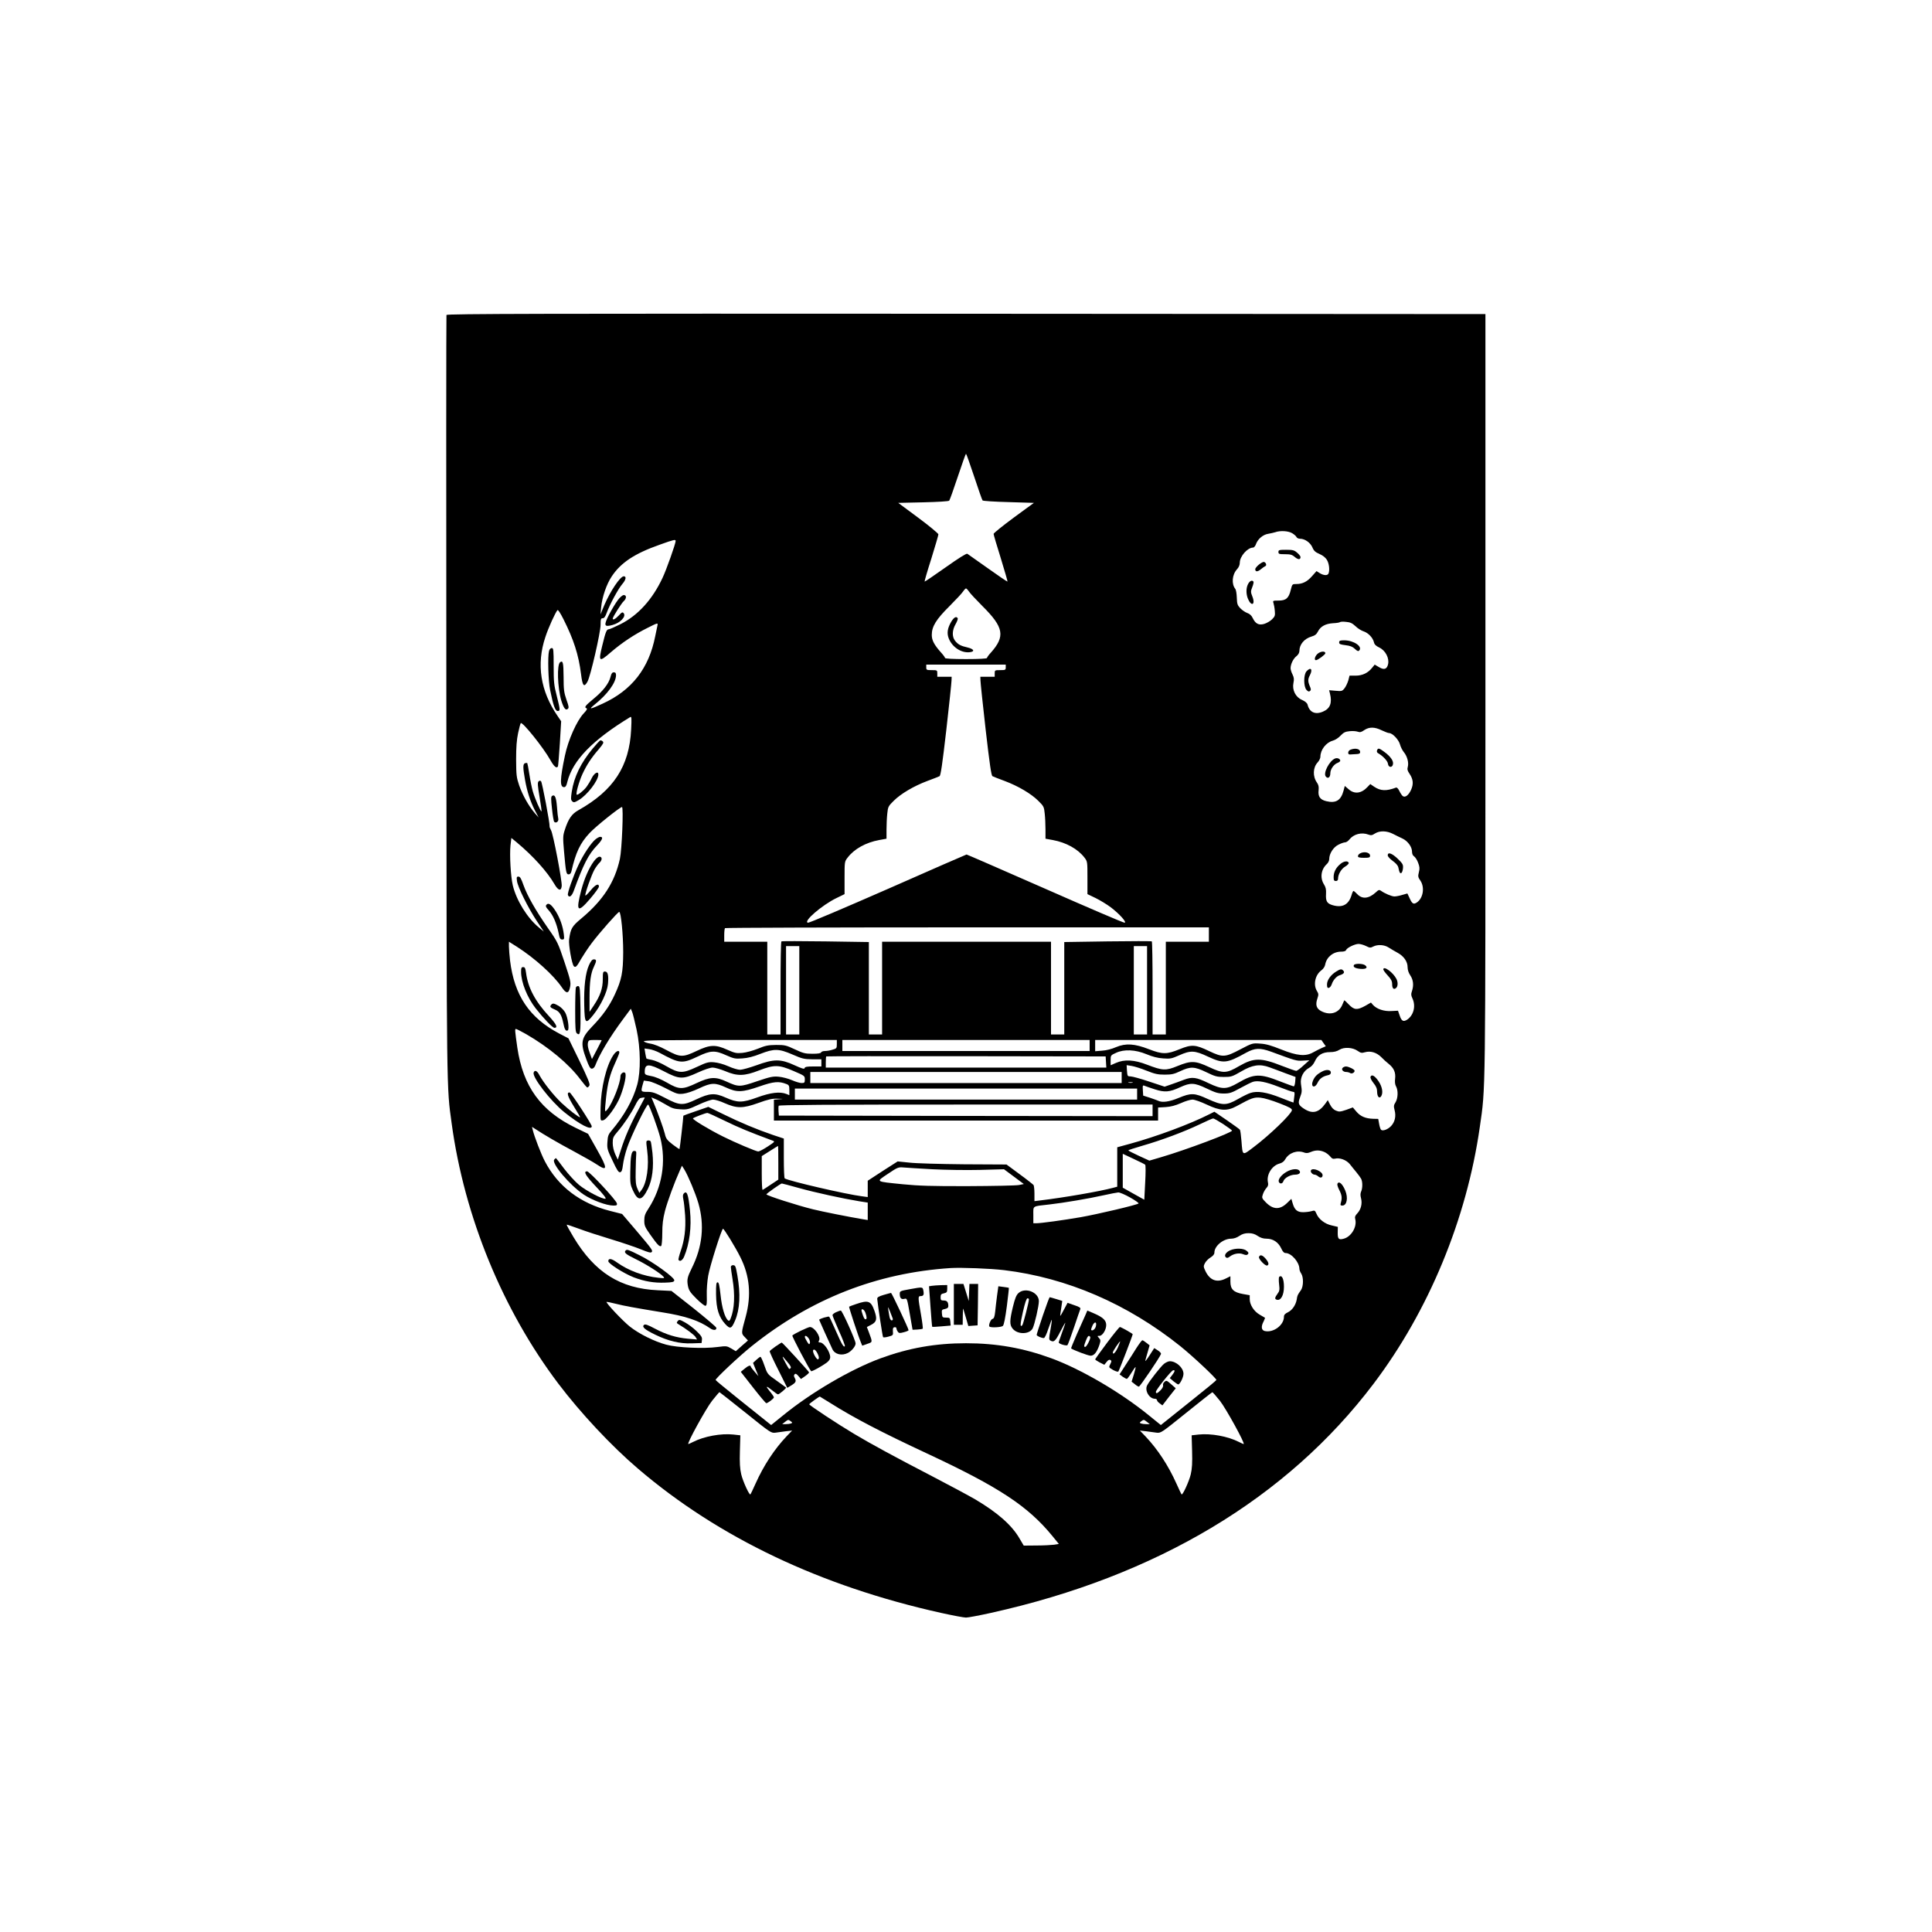 <?xml version="1.0" standalone="no"?>
<!DOCTYPE svg PUBLIC "-//W3C//DTD SVG 20010904//EN"
 "http://www.w3.org/TR/2001/REC-SVG-20010904/DTD/svg10.dtd">
<svg version="1.0" xmlns="http://www.w3.org/2000/svg"
 width="1750pt" height="1750pt" viewBox="0 0 1750 1750"
 preserveAspectRatio="xMidYMid meet">
<g transform="translate(0,1750) scale(0.1,-0.1)"
fill="#000000" stroke="none">
<path d="M4044 14647 c-2 -7 -3 -1572 -1 -3477 3 -3635 2 -3508 48 -3845 115
-846 462 -1691 968 -2360 200 -264 479 -563 721 -769 730 -624 1655 -1064
2746 -1306 104 -23 205 -42 224 -42 19 0 120 19 224 42 1504 333 2684 1040
3467 2075 500 660 844 1492 963 2326 53 369 51 217 51 3914 l0 3450 -4703 3
c-3826 2 -4704 0 -4708 -11z m4780 -1464 c38 -115 72 -212 76 -216 4 -5 111
-12 236 -15 l229 -7 -183 -134 c-100 -74 -182 -140 -182 -147 0 -7 29 -106 65
-220 35 -115 63 -210 61 -212 -2 -2 -82 52 -177 120 -96 68 -180 127 -187 132
-8 5 -78 -39 -198 -124 -102 -72 -187 -130 -189 -128 -2 2 25 96 61 208 35
113 64 212 64 220 -1 8 -82 76 -182 150 l-182 135 227 5 c131 3 230 9 235 15
5 6 40 103 78 218 38 114 71 207 74 207 3 0 36 -93 74 -207z m2881 -513 c18
-11 36 -27 39 -35 3 -8 18 -15 33 -15 43 0 93 -36 111 -79 13 -31 27 -43 64
-59 30 -13 54 -32 67 -53 20 -33 27 -91 15 -123 -8 -21 -42 -20 -79 2 l-30 19
-40 -45 c-44 -51 -87 -72 -142 -72 -38 0 -38 -1 -51 -52 -18 -76 -43 -98 -110
-98 -52 0 -54 -1 -47 -22 4 -13 10 -44 12 -70 4 -42 2 -51 -24 -77 -16 -16
-48 -35 -71 -42 -50 -15 -80 1 -105 53 -10 22 -27 38 -50 46 -18 6 -46 26 -63
43 -25 27 -29 38 -31 95 -1 36 -7 71 -13 79 -37 45 -30 130 15 179 16 17 25
39 25 59 0 58 70 137 120 137 9 0 22 15 28 35 17 44 63 83 110 90 20 3 48 10
62 14 47 17 121 12 155 -9z m-5585 -70 c0 -24 -83 -259 -119 -335 -92 -196
-222 -339 -381 -419 -50 -25 -98 -46 -106 -46 -19 0 -28 -21 -59 -149 -36
-147 -29 -152 78 -59 101 87 214 162 335 222 87 44 92 45 88 24 -3 -13 -12
-58 -21 -101 -57 -291 -212 -490 -477 -611 -115 -53 -130 -55 -73 -9 117 93
194 199 195 266 0 20 -5 27 -20 27 -15 0 -22 -10 -30 -42 -16 -61 -68 -128
-155 -199 -76 -63 -85 -76 -62 -85 9 -3 1 -18 -25 -45 -63 -66 -142 -243 -171
-384 -45 -213 -47 -285 -8 -285 14 0 22 12 30 48 49 195 227 378 570 587 12 7
13 -10 8 -111 -16 -335 -159 -554 -478 -733 -61 -34 -91 -78 -124 -181 -16
-49 -17 -67 -6 -192 17 -193 20 -208 42 -208 12 0 21 10 25 28 39 170 78 254
165 347 57 61 275 235 293 235 15 0 -1 -388 -19 -470 -47 -212 -152 -375 -350
-540 -85 -71 -96 -90 -110 -190 -6 -48 25 -224 43 -242 15 -15 27 -4 65 65 20
34 62 98 95 142 70 94 239 285 251 285 16 0 36 -204 36 -365 -1 -184 -14 -249
-76 -383 -48 -104 -109 -191 -205 -290 -101 -105 -109 -147 -54 -294 25 -69
36 -88 51 -88 12 0 23 11 30 27 40 105 130 256 257 427 l66 89 12 -29 c7 -16
24 -88 40 -159 37 -173 39 -377 6 -500 -38 -138 -118 -281 -234 -418 -27 -32
-33 -47 -36 -101 -4 -58 -1 -70 47 -170 39 -84 54 -107 68 -104 14 3 20 18 26
68 4 36 21 106 38 155 34 102 177 397 190 390 13 -9 85 -205 110 -300 55 -218
17 -450 -107 -642 -31 -47 -38 -67 -38 -108 0 -46 5 -59 56 -131 63 -89 82
-109 97 -100 5 4 10 55 10 114 0 81 6 130 24 202 23 88 87 262 135 368 l19 43
21 -33 c35 -57 102 -217 128 -307 57 -196 37 -394 -59 -586 -41 -83 -46 -105
-36 -161 8 -41 19 -59 77 -117 37 -37 74 -66 82 -65 12 3 14 20 12 93 -2 52 4
128 13 180 15 87 122 425 134 425 10 0 113 -168 157 -257 85 -169 101 -344 49
-538 -42 -153 -42 -152 -9 -186 l29 -31 -55 -48 -55 -49 -42 25 c-40 23 -44
23 -124 13 -124 -17 -365 -6 -464 21 -108 29 -245 97 -330 164 -64 51 -219
215 -211 224 2 1 39 -6 82 -17 84 -21 162 -35 417 -77 216 -34 340 -76 440
-146 29 -21 61 -18 55 6 -2 8 -94 86 -204 174 l-202 159 -123 6 c-340 15 -572
161 -764 481 -36 60 -64 111 -62 113 2 2 51 -15 109 -36 58 -22 190 -65 293
-96 103 -31 225 -73 272 -92 60 -25 87 -33 95 -25 14 14 7 24 -144 202 l-123
144 -110 28 c-271 69 -470 221 -589 448 -34 64 -97 228 -110 284 l-7 29 28
-18 c80 -53 214 -131 353 -205 85 -46 177 -98 205 -117 100 -67 101 -40 2 135
l-80 142 -112 54 c-316 153 -477 374 -529 727 -22 154 -23 169 -13 169 6 0 46
-21 91 -46 205 -118 389 -271 493 -411 30 -40 58 -73 63 -73 5 0 14 8 19 18 7
13 -14 64 -90 222 l-100 205 -83 43 c-270 142 -407 344 -446 662 -5 46 -10
104 -10 127 l0 43 73 -46 c162 -104 331 -256 406 -367 41 -61 63 -59 75 4 8
42 3 62 -51 225 -58 173 -63 184 -148 305 -113 162 -188 294 -223 391 -21 60
-31 78 -46 78 -16 0 -18 -6 -13 -41 7 -54 100 -241 179 -361 l64 -96 -44 36
c-105 86 -204 245 -237 382 -19 80 -30 272 -21 363 l8 67 51 -42 c147 -123
274 -264 339 -376 34 -59 61 -67 66 -18 5 42 -78 477 -97 506 -8 14 -14 30
-13 36 4 21 -67 397 -77 407 -8 8 -15 7 -23 -1 -10 -10 -8 -39 9 -139 12 -70
20 -129 18 -132 -7 -6 -60 116 -79 181 -9 32 -23 101 -31 154 -8 53 -17 99
-19 102 -3 2 -12 2 -21 -1 -19 -8 -19 -39 0 -147 19 -109 48 -198 90 -280 l34
-65 -35 40 c-53 61 -110 161 -141 250 -25 74 -27 92 -28 235 0 114 5 178 18
240 10 47 21 87 24 90 15 15 205 -221 269 -336 33 -58 55 -77 68 -56 2 4 10
98 17 208 l12 201 -32 47 c-156 226 -194 470 -111 716 27 84 92 226 110 244 5
5 27 -29 54 -83 93 -185 137 -322 159 -497 13 -108 27 -124 58 -69 27 46 119
446 119 516 0 51 3 59 19 59 13 0 24 14 36 48 30 81 104 217 141 261 34 39 40
71 14 71 -32 0 -122 -134 -177 -263 l-34 -82 6 64 c9 93 49 210 96 280 83 125
207 207 434 287 128 46 145 50 145 34z m2656 -457 c10 -16 66 -76 124 -134
193 -192 207 -273 74 -422 -19 -20 -34 -42 -34 -47 0 -6 -70 -10 -190 -10
-120 0 -190 4 -190 10 0 5 -15 27 -34 47 -65 73 -86 113 -86 162 0 76 39 140
160 260 58 58 114 118 124 134 10 15 22 27 26 27 4 0 16 -12 26 -27z m3502
-315 c20 -20 54 -41 74 -47 42 -14 83 -57 93 -98 4 -20 18 -34 48 -48 57 -27
93 -97 80 -152 -11 -47 -38 -54 -87 -23 l-34 20 -22 -27 c-37 -48 -89 -73
-150 -73 l-56 0 -11 -43 c-7 -23 -22 -56 -34 -71 -21 -27 -26 -28 -81 -23
l-59 5 8 -31 c21 -85 1 -136 -64 -163 -69 -30 -122 -6 -139 63 -4 15 -21 30
-50 43 -59 25 -91 90 -78 154 7 32 5 49 -8 76 -10 19 -18 45 -18 57 0 37 25
88 54 110 16 13 26 31 26 47 0 58 44 111 109 130 31 9 46 20 59 46 23 46 69
71 137 75 31 1 59 6 63 10 4 4 29 5 55 2 38 -3 56 -12 85 -39z m-3168 -373 c0
-23 -3 -25 -50 -25 -49 0 -50 -1 -50 -30 l0 -30 -65 0 -65 0 1 -32 c0 -18 21
-219 47 -447 37 -320 51 -416 62 -422 8 -4 58 -24 110 -43 123 -46 241 -116
305 -180 49 -48 52 -55 58 -115 4 -35 7 -101 7 -146 l0 -82 66 -12 c121 -22
227 -81 287 -159 27 -35 27 -38 27 -183 l0 -148 73 -35 c39 -19 102 -57 138
-84 80 -61 147 -136 126 -140 -8 -2 -332 137 -720 308 -387 170 -708 310 -712
310 -3 0 -324 -140 -711 -311 -388 -170 -714 -309 -725 -307 -50 8 128 161
259 224 l72 35 0 148 c0 145 0 148 28 183 59 78 165 137 286 159 l66 12 0 82
c0 45 3 111 7 146 6 60 9 67 58 115 64 64 182 134 305 180 52 19 102 39 110
43 11 6 25 102 62 422 26 228 47 429 47 447 l1 32 -65 0 -65 0 0 30 c0 29 -1
30 -50 30 -47 0 -50 2 -50 25 l0 25 360 0 360 0 0 -25z m3405 -570 c28 -13 58
-25 67 -25 31 0 87 -59 99 -103 6 -23 22 -54 35 -70 30 -36 46 -94 36 -132 -7
-23 -3 -37 15 -63 34 -51 38 -92 15 -145 -23 -51 -55 -75 -77 -57 -7 6 -21 27
-30 46 -10 21 -22 33 -30 30 -88 -33 -140 -31 -198 8 l-35 24 -24 -25 c-56
-61 -119 -69 -172 -22 l-35 30 -11 -42 c-24 -90 -70 -117 -157 -96 -57 14 -76
43 -69 101 3 29 -1 47 -15 67 -40 56 -37 137 6 183 14 15 25 38 25 51 0 63 51
129 112 146 22 6 52 25 71 46 28 29 42 36 83 40 27 3 60 0 73 -5 20 -7 32 -4
59 15 45 30 94 29 157 -2z m104 -939 c25 -13 64 -32 86 -42 47 -23 85 -75 85
-118 0 -20 7 -36 19 -43 10 -7 27 -32 36 -57 14 -37 16 -53 7 -87 -9 -36 -8
-45 14 -76 41 -61 25 -160 -33 -198 -30 -20 -43 -11 -67 44 l-18 38 -46 -13
c-25 -8 -57 -14 -71 -14 -25 0 -89 27 -123 52 -15 10 -22 8 -45 -14 -63 -58
-123 -65 -168 -18 -16 17 -32 30 -35 30 -4 0 -12 -17 -18 -39 -26 -85 -81
-115 -168 -91 -54 15 -67 36 -63 103 2 40 -2 60 -19 87 -37 59 -26 136 27 184
12 11 21 30 21 44 0 50 38 109 84 131 23 12 50 21 60 21 10 0 27 11 38 25 39
50 111 69 174 45 21 -8 33 -7 58 10 43 27 107 26 165 -4z m-1669 -911 l0 -65
-195 0 -195 0 0 -420 0 -420 -60 0 -60 0 0 419 c0 231 -3 422 -7 424 -5 3
-185 3 -400 0 l-393 -6 0 -419 0 -418 -60 0 -60 0 0 420 0 420 -765 0 -765 0
0 -420 0 -420 -60 0 -60 0 0 418 0 419 -392 6 c-216 3 -396 3 -400 0 -5 -2 -8
-193 -8 -424 l0 -419 -60 0 -60 0 0 420 0 420 -195 0 -195 0 0 58 c0 32 3 62
7 65 3 4 991 7 2195 7 l2188 0 0 -65z m1423 -104 c34 -17 41 -18 65 -5 41 21
102 17 141 -9 19 -12 54 -33 80 -47 57 -31 91 -80 91 -131 0 -24 9 -52 25 -75
27 -40 32 -90 14 -143 -9 -25 -8 -38 5 -65 32 -69 11 -152 -48 -192 -35 -22
-51 -13 -68 38 l-15 43 -61 -3 c-66 -4 -132 18 -166 56 l-18 21 -52 -30 c-73
-40 -100 -38 -148 12 -22 23 -40 40 -42 38 -1 -2 -8 -19 -16 -37 -30 -77 -110
-103 -190 -62 -46 23 -57 58 -37 116 12 35 11 43 -5 69 -34 57 -15 144 40 185
19 14 33 35 36 55 13 67 73 115 144 115 26 0 42 5 45 15 8 20 77 54 112 55 17
0 48 -9 68 -19z m-5133 -401 l0 -400 -60 0 -60 0 0 400 0 400 60 0 60 0 0
-400z m3150 0 l0 -400 -60 0 -60 0 0 400 0 400 60 0 60 0 0 -400z m-4940 -452
c0 -2 -20 -41 -44 -87 l-44 -84 -21 58 c-14 37 -20 68 -16 87 6 27 9 28 66 28
32 0 59 -1 59 -2z m2130 -36 c0 -36 -2 -40 -39 -50 -21 -7 -52 -12 -69 -12
-17 0 -32 -6 -34 -12 -3 -9 -28 -13 -79 -13 -66 0 -84 5 -159 40 -79 37 -91
40 -170 40 -73 -1 -97 -6 -165 -34 -45 -18 -107 -35 -141 -38 -53 -5 -68 -2
-135 28 -108 49 -158 47 -278 -10 -126 -60 -150 -59 -273 7 -61 33 -114 54
-148 59 -29 5 -55 14 -58 21 -3 9 177 12 872 12 l876 0 0 -38z m2290 -12 l0
-50 -1120 0 -1120 0 0 50 0 50 1120 0 1120 0 0 -50z m2119 21 l20 -28 -37 -16
c-20 -9 -55 -27 -77 -39 -68 -39 -145 -32 -290 26 -90 36 -137 50 -190 53 -70
5 -71 5 -180 -52 -138 -73 -160 -74 -282 -16 -124 60 -159 62 -269 17 -115
-47 -155 -47 -276 0 -131 51 -211 56 -299 19 -39 -17 -89 -30 -126 -32 l-63
-5 0 51 0 51 1024 0 1025 0 20 -29z m309 -70 c27 -19 37 -21 66 -12 51 14 104
-2 146 -43 19 -20 50 -48 68 -62 48 -38 65 -79 59 -133 -4 -30 -1 -55 8 -71
21 -37 18 -107 -4 -144 -17 -26 -18 -37 -9 -71 15 -55 3 -107 -31 -144 -30
-32 -77 -49 -92 -34 -5 5 -13 29 -17 54 l-8 44 -45 1 c-69 2 -115 21 -152 64
l-33 39 -60 -22 c-54 -18 -64 -19 -93 -7 -21 8 -39 27 -53 54 l-21 41 -21 -30
c-60 -84 -117 -98 -194 -48 -52 34 -57 49 -36 104 18 49 18 54 8 121 -8 58 22
117 73 145 22 12 41 33 53 60 25 56 69 83 137 83 36 0 63 7 85 21 43 27 121
22 166 -10z m-6324 -17 c183 -99 204 -101 346 -34 117 56 155 58 259 11 68
-30 81 -33 145 -28 49 3 100 16 163 41 126 49 167 48 292 -6 87 -38 104 -42
178 -43 l83 0 0 -32 0 -33 -74 0 c-57 0 -75 -3 -78 -15 -2 -11 -23 -5 -93 27
-124 57 -185 57 -343 -1 -62 -22 -129 -41 -148 -41 -20 0 -68 14 -107 32 -43
19 -95 33 -129 36 -51 4 -66 0 -158 -43 -128 -60 -159 -59 -275 8 -44 26 -102
51 -128 56 -26 5 -49 10 -51 12 -2 2 -7 24 -11 48 l-7 44 42 -6 c23 -3 66 -18
94 -33z m5539 10 c225 -83 231 -85 289 -81 l58 3 -53 -47 c-28 -27 -58 -48
-65 -49 -8 0 -65 20 -129 45 -193 76 -255 75 -388 -1 -115 -68 -147 -69 -272
-10 -127 59 -164 60 -287 10 -107 -44 -135 -42 -276 12 -116 45 -205 50 -282
16 l-48 -21 0 45 c0 44 1 46 48 67 74 35 175 30 277 -12 55 -23 102 -35 151
-38 64 -5 77 -2 145 28 103 46 140 45 259 -11 142 -66 172 -63 348 35 79 43
125 45 225 9z m-1495 -94 l3 -50 -1270 0 -1271 0 0 48 c0 27 2 51 4 53 2 2
573 3 1268 2 l1263 -2 3 -51z m-4002 -85 c138 -72 168 -73 305 -10 59 27 113
45 134 45 20 0 71 -15 113 -32 110 -47 174 -46 307 6 138 53 179 53 313 -5
100 -43 102 -44 102 -76 0 -30 -3 -33 -30 -33 -16 0 -55 12 -87 26 -32 14 -85
28 -118 31 -53 5 -77 0 -198 -41 -155 -53 -167 -53 -276 -3 -99 46 -151 43
-270 -13 -128 -61 -159 -61 -270 4 -53 30 -106 53 -143 59 -54 11 -58 14 -58
38 0 77 36 77 176 4z m4369 7 c75 -30 102 -36 165 -36 64 0 85 5 142 32 92 43
127 42 235 -10 78 -38 96 -43 159 -43 66 0 75 3 155 49 103 61 170 71 259 38
30 -11 96 -35 145 -54 l90 -33 -3 -42 c-2 -24 -8 -43 -13 -43 -5 0 -60 20
-122 44 -184 73 -238 72 -382 -12 -105 -61 -144 -62 -266 -4 -113 55 -149 60
-224 32 -33 -13 -86 -32 -118 -43 l-58 -20 -139 46 c-77 26 -153 47 -169 47
-28 0 -29 2 -33 51 l-3 51 45 -7 c25 -4 86 -23 135 -43z m-225 -62 l0 -50
-1410 0 -1410 0 0 50 0 50 1410 0 1410 0 0 -50z m-4133 -96 c102 -53 111 -56
161 -51 34 4 88 22 145 49 110 52 144 53 242 8 100 -47 148 -45 304 9 129 45
176 49 244 22 24 -9 27 -16 27 -56 l0 -45 -27 11 c-58 23 -142 13 -263 -31
-138 -50 -178 -50 -289 -1 -97 43 -143 40 -264 -17 -122 -58 -149 -57 -282 13
-91 47 -113 55 -160 55 -60 0 -61 2 -44 64 l11 38 44 -6 c24 -3 91 -31 151
-62z m5557 11 c63 -25 121 -45 130 -45 13 0 15 -9 9 -47 -3 -27 -6 -49 -7 -50
-1 -1 -53 19 -116 44 -127 50 -212 64 -274 43 -20 -6 -72 -32 -114 -56 -104
-59 -139 -59 -271 1 -121 56 -152 57 -265 10 -84 -35 -148 -44 -184 -26 -9 4
-44 17 -77 28 l-60 19 -3 48 c-3 44 -1 48 15 41 10 -4 52 -19 93 -32 90 -29
133 -26 230 19 94 43 128 42 241 -12 79 -38 104 -45 154 -45 53 0 71 6 149 49
49 27 100 52 115 57 45 14 117 0 235 -46z m-1326 38 c-10 -2 -26 -2 -35 0 -10
3 -2 5 17 5 19 0 27 -2 18 -5z m42 -103 l0 -50 -1550 0 -1550 0 0 50 0 50
1550 0 1550 0 0 -50z m-4460 -34 c0 -1 -26 -50 -57 -107 -71 -131 -124 -252
-159 -365 l-28 -88 -23 49 c-14 32 -23 69 -23 102 0 47 4 56 46 105 58 68 124
167 160 240 15 32 35 59 43 61 22 6 41 8 41 3z m194 -63 c51 -31 72 -38 128
-41 63 -4 74 -1 166 42 54 25 113 46 131 46 18 0 65 -14 104 -32 111 -49 166
-49 305 1 92 33 125 41 175 39 57 -1 58 -2 15 -5 l-48 -4 0 -95 0 -94 1740 0
1740 0 0 59 0 59 68 4 c47 3 88 14 139 36 39 18 86 32 105 32 18 0 75 -20 128
-45 122 -58 185 -61 270 -15 137 75 159 83 219 77 32 -3 105 -25 171 -51 93
-36 114 -48 112 -63 -8 -38 -201 -224 -347 -334 -104 -79 -99 -81 -110 58 -4
50 -10 95 -14 100 -3 5 -57 44 -118 86 l-113 77 -48 -24 c-173 -88 -477 -201
-715 -266 l-117 -32 0 -179 0 -178 -37 -10 c-124 -33 -441 -88 -665 -115 l-48
-6 0 68 c0 37 -4 72 -8 78 -4 5 -60 50 -126 98 l-119 88 -386 2 c-212 2 -434
8 -493 15 l-107 11 -136 -87 -135 -88 0 -74 0 -74 -52 7 c-144 18 -661 138
-700 162 -5 3 -8 85 -8 183 l0 178 -97 32 c-147 50 -302 115 -452 189 l-135
66 -113 -39 c-62 -21 -113 -40 -113 -41 0 -20 -32 -300 -35 -302 -2 -2 -30 17
-63 42 -51 40 -60 53 -70 97 -11 46 -68 204 -106 292 l-16 37 36 -15 c20 -8
64 -32 98 -52z m4406 -51 l0 -52 -1692 2 -1693 3 -3 39 c-2 21 -1 43 1 50 3 8
435 11 1696 11 l1691 0 0 -53z m-3873 -95 c125 -61 214 -98 432 -179 22 -8 19
-11 -45 -53 -38 -25 -76 -45 -86 -45 -19 0 -210 81 -318 135 -127 63 -282 157
-273 165 10 9 114 49 130 49 6 1 78 -32 160 -72z m4513 -29 c44 -29 80 -56 80
-59 0 -18 -419 -175 -637 -239 l-112 -33 -96 44 c-52 24 -95 46 -95 49 0 3 59
22 131 43 174 50 378 127 514 192 61 29 116 54 123 54 7 1 48 -23 92 -51z
m-4030 -350 l0 -153 -68 -45 c-37 -25 -70 -46 -74 -48 -5 -2 -8 66 -8 151 l0
155 73 46 c39 25 73 46 75 46 1 0 2 -69 2 -152z m4944 98 c18 -7 42 -26 54
-40 16 -21 26 -25 45 -21 42 11 103 -12 134 -50 15 -20 42 -52 59 -73 17 -20
36 -47 43 -59 14 -27 14 -85 0 -116 -7 -16 -8 -35 -1 -60 13 -48 0 -102 -33
-137 -20 -21 -25 -33 -19 -54 17 -68 -35 -157 -104 -176 -47 -13 -56 -3 -55
59 l1 48 -55 13 c-62 13 -119 57 -139 107 -13 30 -16 31 -46 22 -18 -5 -52 -9
-75 -9 -52 0 -77 21 -94 80 l-12 41 -37 -36 c-66 -65 -128 -63 -194 4 -36 37
-38 41 -27 73 6 19 21 45 32 57 15 16 19 29 14 51 -15 69 35 151 103 170 25 6
43 20 54 40 33 58 108 85 172 60 18 -7 35 -5 58 5 42 18 80 19 122 1z m-1621
-116 c5 -4 5 -77 0 -162 l-8 -155 -97 54 -98 55 0 153 0 154 98 -46 c53 -25
101 -48 105 -53z m-1928 -41 c117 -6 307 -9 430 -6 l219 6 90 -67 90 -67 -45
-9 c-24 -5 -231 -9 -459 -10 -332 -1 -450 3 -592 17 -255 26 -246 20 -136 94
89 60 95 62 143 58 28 -2 145 -10 260 -16z m-1212 -169 c145 -41 408 -98 550
-121 l77 -12 0 -79 0 -79 -37 6 c-127 21 -373 70 -458 91 -140 34 -426 126
-423 136 4 9 129 98 140 98 4 0 72 -18 151 -40z m3004 -87 c46 -26 80 -50 76
-54 -13 -13 -370 -97 -523 -124 -163 -28 -359 -55 -402 -55 l-28 0 0 75 c0 86
-14 77 145 95 125 14 357 53 495 84 58 13 116 24 129 25 13 1 62 -20 108 -46z
m1155 -348 c26 -17 50 -25 81 -25 58 0 106 -32 132 -87 13 -30 26 -43 40 -43
52 0 124 -82 125 -143 0 -10 7 -29 16 -42 23 -35 21 -118 -2 -151 -31 -44 -33
-48 -38 -84 -9 -51 -41 -98 -81 -117 -25 -12 -35 -23 -35 -40 0 -77 -97 -148
-175 -129 -30 8 -34 41 -9 87 8 17 14 32 12 33 -2 1 -23 14 -48 28 -52 30 -90
89 -90 141 l0 35 -62 11 c-84 15 -113 43 -113 111 0 28 0 50 0 50 -1 0 -18 -9
-40 -20 -81 -41 -144 -19 -185 64 -20 42 -20 47 -6 74 9 17 31 40 51 52 23 14
35 29 35 44 0 60 80 126 152 126 23 0 51 9 74 25 26 18 50 25 83 25 33 0 57
-7 83 -25z m-2296 -310 c569 -69 1118 -306 1596 -689 118 -95 330 -295 326
-306 -2 -5 -97 -84 -213 -176 -115 -92 -228 -182 -250 -200 l-40 -32 -110 89
c-257 209 -612 416 -880 515 -256 94 -499 137 -775 137 -276 0 -519 -43 -775
-137 -268 -99 -623 -306 -880 -515 l-110 -89 -40 32 c-22 18 -134 108 -250
200 -115 92 -211 171 -213 176 -4 11 208 211 326 306 536 429 1132 664 1802
708 96 6 360 -4 486 -19z m-2343 -1291 c229 -184 232 -186 272 -181 22 3 65 9
95 13 l55 6 -51 -53 c-109 -115 -206 -262 -280 -427 -23 -51 -44 -96 -47 -98
-9 -10 -68 118 -83 182 -12 52 -15 103 -12 211 l4 142 -63 7 c-112 12 -265
-16 -365 -67 -21 -11 -40 -19 -43 -19 -17 0 161 324 216 393 34 42 63 77 66
77 2 0 108 -84 236 -186z m4296 109 c55 -69 233 -393 216 -393 -3 0 -22 8 -43
19 -100 51 -253 79 -365 67 l-63 -7 4 -142 c3 -108 0 -159 -12 -211 -15 -64
-74 -192 -83 -182 -3 2 -24 47 -47 98 -74 165 -171 312 -280 427 l-51 53 55
-6 c30 -4 73 -10 95 -13 40 -5 43 -3 270 180 127 102 233 186 236 186 4 1 34
-34 68 -76z m-3527 -22 c214 -135 460 -263 878 -458 649 -303 912 -476 1134
-748 l57 -70 -43 -7 c-24 -3 -95 -7 -159 -7 l-116 -1 -39 66 c-70 120 -197
232 -399 352 -55 32 -233 128 -395 212 -328 170 -555 293 -705 383 -143 85
-405 258 -405 267 0 6 88 69 96 70 1 0 44 -27 96 -59z m-359 -165 c16 -12 16
-14 1 -20 -8 -3 -30 -6 -47 -6 l-32 0 25 20 c30 23 30 23 53 6z m3227 -6 l25
-20 -32 0 c-17 0 -39 3 -47 6 -15 6 -15 8 1 20 23 17 23 17 53 -6z"/>
<path d="M11580 12500 c0 -18 7 -20 59 -20 49 0 65 -4 90 -26 30 -25 51 -25
51 1 0 7 -14 25 -31 39 -26 23 -40 26 -100 26 -62 0 -69 -2 -69 -20z"/>
<path d="M11401 12384 c-17 -14 -31 -32 -31 -39 0 -26 20 -26 50 -2 16 14 35
27 41 29 17 6 4 38 -15 38 -8 0 -28 -12 -45 -26z"/>
<path d="M11305 12210 c-19 -36 -19 -90 -1 -134 30 -72 69 -55 41 18 -17 43
-17 49 -2 88 9 22 14 45 11 49 -11 18 -34 8 -49 -21z"/>
<path d="M5596 12064 c-19 -25 -54 -83 -78 -129 -52 -102 -47 -117 30 -96 71
19 126 77 101 107 -10 12 -17 9 -44 -21 -30 -32 -55 -45 -55 -28 0 14 79 139
99 157 27 24 28 56 1 56 -11 0 -34 -19 -54 -46z"/>
<path d="M4973 11603 c-13 -47 -7 -274 10 -353 28 -140 46 -190 68 -190 25 0
24 8 -8 137 -25 95 -28 127 -28 271 0 147 -2 162 -17 162 -11 0 -21 -11 -25
-27z"/>
<path d="M5074 11502 c-31 -20 -24 -231 10 -347 21 -68 39 -93 58 -77 13 10
11 22 -11 84 -22 64 -26 90 -26 207 -1 129 -6 150 -31 133z"/>
<path d="M5434 10792 c-5 -4 -35 -36 -65 -72 -106 -127 -169 -255 -190 -391
-9 -61 -9 -74 4 -87 14 -13 20 -12 59 11 77 45 178 177 178 232 0 33 -36 14
-59 -31 -12 -26 -34 -62 -48 -81 -27 -36 -81 -78 -89 -71 -10 10 20 116 51
185 39 84 79 146 148 226 42 50 48 61 36 72 -8 8 -19 11 -25 7z"/>
<path d="M5001 10291 c-11 -7 -11 -28 -1 -117 6 -60 15 -113 20 -118 16 -16
42 3 37 27 -3 12 -9 61 -12 109 -7 87 -19 114 -44 99z"/>
<path d="M5396 9899 c-41 -32 -112 -139 -155 -231 -50 -107 -103 -258 -97
-275 11 -28 35 -11 52 35 88 242 133 332 212 414 50 53 59 78 28 78 -7 0 -25
-9 -40 -21z"/>
<path d="M5379 9698 c-45 -61 -86 -156 -114 -261 -51 -196 -34 -212 82 -76 43
50 78 99 78 108 0 33 -32 19 -75 -34 -25 -30 -46 -51 -48 -46 -5 16 57 190 83
235 14 24 34 51 45 61 26 24 26 55 0 55 -12 0 -33 -17 -51 -42z"/>
<path d="M4950 9305 c-10 -12 -7 -21 23 -54 37 -42 68 -113 87 -203 9 -48 15
-58 32 -58 19 0 20 4 15 48 -9 72 -33 141 -69 201 -41 67 -69 88 -88 66z"/>
<path d="M5335 8758 c-32 -71 -47 -194 -43 -363 4 -169 11 -177 82 -88 69 86
126 207 133 280 7 78 -1 113 -27 113 -18 0 -20 -7 -20 -70 0 -83 -23 -149 -80
-235 l-40 -60 0 125 c0 146 11 226 40 284 25 53 25 66 -1 66 -15 0 -26 -14
-44 -52z"/>
<path d="M4720 8697 c0 -94 55 -232 133 -332 71 -90 152 -175 169 -175 33 0
19 31 -47 103 -128 137 -193 261 -210 395 -6 42 -10 52 -26 52 -16 0 -19 -7
-19 -43z"/>
<path d="M5216 8555 c-3 -9 -6 -103 -6 -210 0 -161 3 -195 15 -205 31 -26 35
3 33 216 -3 183 -5 209 -19 212 -9 2 -19 -4 -23 -13z"/>
<path d="M4991 8397 c-13 -17 -6 -24 36 -42 41 -17 60 -48 75 -121 11 -58 23
-78 41 -67 16 10 0 120 -23 161 -12 22 -39 49 -60 61 -44 25 -54 26 -69 8z"/>
<path d="M5555 7942 c-64 -96 -112 -298 -115 -477 -2 -121 -3 -117 22 -113 33
5 124 131 157 218 38 97 58 197 43 212 -14 14 -42 -7 -42 -31 0 -61 -72 -244
-119 -301 -25 -30 -25 -28 -11 110 14 129 35 209 81 309 21 46 39 90 39 97 0
27 -30 14 -55 -24z"/>
<path d="M4834 7785 c-16 -40 153 -258 276 -358 140 -113 250 -170 250 -129 0
19 -188 307 -201 307 -29 0 -18 -35 40 -129 33 -53 58 -96 55 -96 -14 0 -103
69 -167 129 -71 67 -165 185 -202 254 -20 39 -42 48 -51 22z"/>
<path d="M5856 7162 c-3 -5 0 -42 6 -83 19 -139 -3 -295 -52 -359 l-19 -25
-18 40 c-14 33 -17 62 -15 160 1 66 3 134 5 150 2 24 -2 30 -18 30 -26 0 -34
-45 -36 -191 -2 -100 1 -117 24 -167 46 -101 82 -96 137 17 39 81 53 195 40
323 -6 52 -13 99 -16 104 -7 11 -31 12 -38 1z"/>
<path d="M5020 6996 c-27 -33 141 -232 268 -317 77 -51 206 -99 268 -99 30 0
35 3 32 19 -4 28 -249 291 -270 291 -37 0 -14 -38 82 -140 68 -71 94 -106 84
-108 -27 -6 -176 72 -240 126 -34 28 -94 94 -134 146 -39 53 -73 96 -74 96 -2
0 -9 -6 -16 -14z"/>
<path d="M6192 6687 c-7 -8 -8 -25 -2 -52 5 -22 12 -87 16 -145 7 -121 -5
-221 -41 -324 -13 -38 -22 -73 -19 -78 12 -19 36 -5 51 30 49 117 68 267 53
416 -15 150 -29 188 -58 153z"/>
<path d="M5667 6173 c-18 -18 1 -34 87 -76 96 -46 230 -131 255 -161 13 -15 9
-16 -45 -10 -134 14 -273 65 -377 140 -48 35 -77 39 -77 10 0 -22 143 -112
230 -146 97 -37 185 -52 285 -48 65 2 80 6 83 20 5 24 -192 167 -313 227 -103
52 -116 56 -128 44z"/>
<path d="M6620 6023 c0 -10 7 -58 15 -108 24 -144 18 -272 -17 -358 -8 -20
-14 -25 -23 -17 -29 24 -56 114 -68 228 -10 91 -16 117 -27 117 -12 0 -15 -19
-14 -110 2 -131 25 -205 84 -269 44 -47 56 -43 88 32 44 102 51 242 21 410
-15 84 -18 92 -40 92 -11 0 -19 -7 -19 -17z"/>
<path d="M6139 5534 c-12 -15 -11 -18 5 -28 72 -43 141 -95 155 -115 l15 -24
-83 7 c-107 10 -194 36 -300 92 -66 35 -87 42 -98 33 -21 -18 6 -42 103 -89
118 -57 220 -82 330 -78 l89 3 3 29 c3 23 -6 37 -50 80 -29 28 -76 63 -104 78
-47 26 -53 27 -65 12z"/>
<path d="M8616 11868 c-35 -60 -41 -106 -21 -154 32 -77 112 -129 186 -122 52
5 43 29 -16 43 -63 14 -88 28 -114 61 -29 37 -27 96 5 151 14 24 22 48 19 53
-13 21 -35 8 -59 -32z"/>
<path d="M12130 11681 c0 -15 10 -19 57 -25 43 -5 65 -14 85 -33 20 -20 31
-24 39 -16 35 35 -47 92 -133 93 -40 0 -48 -3 -48 -19z"/>
<path d="M11937 11580 c-26 -21 -37 -60 -17 -60 16 0 85 51 85 63 0 21 -40 19
-68 -3z"/>
<path d="M11834 11419 c-27 -30 -27 -138 0 -168 14 -15 22 -18 32 -10 10 8 10
17 -2 44 -18 43 -18 63 1 99 28 54 8 78 -31 35z"/>
<path d="M12232 10709 c-24 -9 -28 -45 -4 -43 6 1 30 2 52 3 32 1 40 5 40 20
0 28 -44 38 -88 20z"/>
<path d="M12473 10703 c-4 -11 0 -21 12 -27 44 -26 84 -69 87 -94 4 -37 42
-38 46 -1 4 30 -26 70 -81 110 -46 34 -55 35 -64 12z"/>
<path d="M12094 10630 c-52 -20 -111 -133 -85 -164 19 -23 41 -8 41 29 0 37
31 82 66 95 13 5 24 14 24 19 0 17 -25 29 -46 21z"/>
<path d="M12318 9769 c-10 -5 -18 -17 -18 -24 0 -11 14 -15 55 -15 47 0 55 3
55 19 0 30 -55 42 -92 20z"/>
<path d="M12570 9752 c0 -10 20 -32 45 -50 28 -20 47 -41 51 -59 10 -48 14
-55 27 -51 6 3 13 22 15 42 3 35 -2 43 -47 87 -53 51 -91 64 -91 31z"/>
<path d="M12141 9674 c-41 -34 -61 -74 -61 -119 0 -28 4 -35 20 -35 13 0 20 7
20 20 0 40 29 90 65 111 20 12 34 27 32 33 -7 21 -45 17 -76 -10z"/>
<path d="M12264 8759 c-11 -18 12 -31 60 -35 50 -4 70 11 41 33 -22 16 -91 17
-101 2z"/>
<path d="M12530 8719 c0 -7 18 -31 40 -55 31 -33 40 -52 40 -78 0 -39 14 -53
35 -36 18 15 19 53 4 83 -31 60 -119 123 -119 86z"/>
<path d="M12105 8701 c-50 -30 -85 -78 -85 -118 0 -27 4 -34 17 -31 9 2 21 17
26 33 12 37 43 72 71 81 36 11 48 25 35 40 -15 19 -28 18 -64 -5z"/>
<path d="M12162 7828 c-15 -15 3 -38 32 -38 11 0 28 -4 36 -10 15 -9 40 4 40
21 0 12 -55 39 -78 39 -10 0 -23 -5 -30 -12z"/>
<path d="M11975 7794 c-44 -23 -66 -45 -82 -82 -24 -57 15 -76 42 -19 17 36
46 57 90 67 21 4 30 12 30 25 0 26 -40 31 -80 9z"/>
<path d="M12414 7746 c-3 -9 8 -32 27 -56 25 -31 33 -51 33 -82 1 -43 21 -63
37 -37 19 31 9 86 -24 135 -35 51 -63 66 -73 40z"/>
<path d="M11656 6887 c-47 -26 -81 -69 -73 -91 9 -23 34 -20 42 5 9 29 63 59
106 59 39 0 56 19 36 39 -18 18 -69 12 -111 -12z"/>
<path d="M11875 6900 c-9 -14 13 -40 33 -40 8 0 23 -7 33 -16 19 -17 39 -12
39 11 0 34 -88 72 -105 45z"/>
<path d="M12114 6776 c-3 -7 5 -32 17 -55 23 -45 27 -71 15 -113 -7 -24 -5
-28 13 -28 41 0 54 70 26 137 -26 62 -59 90 -71 59z"/>
<path d="M11143 6175 c-39 -17 -58 -48 -39 -64 10 -8 19 -6 37 8 34 26 85 35
120 20 24 -9 33 -9 42 0 9 10 7 17 -12 32 -28 23 -100 25 -148 4z"/>
<path d="M11404 6115 c-7 -17 56 -84 74 -78 19 7 14 29 -14 62 -28 33 -51 40
-60 16z"/>
<path d="M11586 5933 c-3 -4 -4 -33 0 -66 6 -50 4 -62 -15 -87 -24 -33 -26
-46 -8 -52 37 -14 67 38 67 117 0 72 -20 112 -44 88z"/>
<path d="M8640 5685 l0 -185 40 0 40 0 1 78 c0 42 2 73 4 67 2 -5 13 -43 25
-83 l21 -73 42 3 42 3 3 188 2 187 -39 0 -40 0 -3 -77 -3 -78 -24 78 -24 77
-44 0 -43 0 0 -185z"/>
<path d="M8440 5853 l-25 -4 13 -181 c7 -100 14 -184 16 -186 3 -2 41 0 86 4
l81 7 -3 36 c-3 34 -5 36 -38 36 -33 0 -35 2 -38 36 -3 33 -1 37 27 42 22 5
31 12 31 26 0 37 -12 51 -41 51 -25 0 -29 4 -29 29 0 25 5 31 30 36 26 6 30
11 30 41 l0 34 -57 -1 c-32 -1 -69 -4 -83 -6z"/>
<path d="M9031 5762 c-6 -48 -14 -113 -17 -146 -5 -44 -11 -60 -25 -63 -16 -5
-37 -58 -27 -69 12 -12 109 -7 122 6 10 10 22 73 36 179 11 90 20 165 18 166
-2 1 -24 5 -49 8 l-46 6 -12 -87z"/>
<path d="M8238 5822 c-84 -15 -88 -17 -88 -41 0 -39 13 -53 42 -46 24 6 24 6
49 -137 l25 -143 43 2 c24 1 46 5 49 8 3 3 -4 61 -16 129 -27 154 -28 166 -3
166 26 0 32 12 25 49 -7 35 -4 35 -126 13z"/>
<path d="M9226 5788 c-20 -18 -32 -47 -51 -125 -30 -124 -31 -162 -4 -196 44
-57 154 -56 183 1 18 37 56 201 56 246 0 80 -122 129 -184 74z m94 -57 c0 -24
-52 -227 -60 -235 -22 -22 -20 9 6 123 18 79 32 121 41 121 7 0 13 -4 13 -9z"/>
<path d="M8005 5771 c-47 -14 -60 -22 -59 -37 5 -56 48 -340 53 -346 3 -4 25
-2 49 5 41 11 43 13 40 47 -2 27 1 36 15 38 9 2 17 -3 17 -10 0 -8 6 -22 13
-31 10 -14 18 -14 55 -4 23 6 42 14 42 18 0 14 -153 339 -159 338 -3 0 -33 -9
-66 -18z m81 -213 c3 -12 0 -18 -9 -18 -9 0 -17 14 -21 38 -17 95 -16 97 4 47
11 -27 23 -58 26 -67z"/>
<path d="M9446 5584 c-31 -91 -56 -170 -56 -175 0 -10 42 -29 65 -29 8 0 24
33 41 85 16 46 30 83 31 81 2 -2 -3 -43 -12 -91 -14 -73 -14 -89 -3 -96 33
-21 48 -8 92 79 25 48 45 84 45 80 1 -4 -12 -43 -29 -88 -16 -45 -30 -85 -30
-90 0 -13 71 -34 79 -24 5 5 31 77 59 159 28 83 53 157 57 166 5 13 -6 21 -55
37 l-60 21 -36 -67 c-30 -57 -34 -62 -29 -32 3 19 8 53 11 75 l6 41 -54 17
c-30 9 -57 17 -60 17 -3 0 -31 -75 -62 -166z"/>
<path d="M7755 5688 c-33 -11 -62 -22 -64 -24 -3 -3 83 -267 106 -321 l13 -32
45 16 c50 17 50 12 15 106 l-18 47 39 20 c50 26 56 52 30 126 -32 91 -56 100
-166 62z m84 -79 c14 -40 14 -59 1 -59 -10 0 -19 17 -34 68 -12 36 20 27 33
-9z"/>
<path d="M7573 5614 c-18 -8 -33 -20 -32 -27 0 -6 26 -70 58 -142 33 -71 56
-134 54 -138 -10 -16 -29 17 -82 138 -29 66 -56 124 -60 128 -7 7 -91 -19 -91
-28 0 -3 94 -211 120 -266 22 -47 85 -62 140 -34 35 18 70 61 70 86 0 28 -122
299 -134 298 -6 0 -26 -7 -43 -15z"/>
<path d="M9831 5587 c-10 -23 -44 -100 -76 -170 -31 -71 -55 -130 -53 -131 25
-17 155 -66 177 -66 32 0 58 33 81 103 10 33 10 41 -6 58 -16 18 -16 19 5 19
27 0 61 54 61 98 0 42 -29 70 -110 105 l-61 26 -18 -42z m95 -102 c-6 -24 -31
-44 -42 -32 -3 2 3 21 12 41 20 40 41 34 30 -9z m-51 -95 c7 -12 -32 -90 -45
-90 -14 0 -13 7 6 57 17 43 27 52 39 33z"/>
<path d="M7253 5446 c-39 -19 -73 -38 -76 -43 -5 -7 151 -303 170 -323 5 -6
96 44 141 77 21 16 32 32 32 49 0 50 -58 134 -92 134 -15 0 -17 4 -9 18 18 33
-43 122 -83 122 -6 0 -44 -15 -83 -34z m73 -71 c9 -14 13 -32 10 -42 -6 -14
-10 -11 -26 15 -11 18 -20 37 -20 42 0 18 19 10 36 -15z m84 -146 c9 -21 10
-33 2 -41 -12 -12 -57 66 -46 83 8 14 29 -5 44 -42z"/>
<path d="M10027 5336 c-59 -79 -107 -146 -107 -149 0 -4 19 -16 41 -28 l42
-21 21 26 c14 18 25 23 34 17 12 -7 11 -13 -1 -37 -15 -29 -15 -30 25 -53 22
-12 44 -19 48 -14 7 7 130 327 130 338 0 5 -106 65 -116 65 -5 0 -58 -65 -117
-144z m100 -38 c-21 -48 -47 -75 -47 -48 0 11 59 100 67 100 1 0 -8 -23 -20
-52z"/>
<path d="M10296 5293 c-23 -38 -68 -107 -99 -155 l-56 -87 28 -21 c16 -11 33
-20 38 -20 4 0 23 25 42 56 18 30 35 53 37 51 2 -2 -5 -33 -16 -68 l-20 -64
28 -22 c15 -13 32 -23 38 -23 10 0 187 261 200 295 3 7 -10 22 -28 33 l-33 21
-43 -67 c-24 -37 -41 -58 -38 -47 3 11 12 47 22 79 l17 60 -29 23 c-16 13 -32
23 -37 23 -4 0 -27 -30 -51 -67z"/>
<path d="M7025 5304 c-27 -19 -51 -38 -53 -43 -2 -5 33 -82 78 -170 l81 -162
30 18 c47 28 54 40 39 69 -10 18 -11 27 -2 36 8 8 17 4 34 -16 l23 -27 38 26
c21 15 37 30 35 35 -5 12 -241 270 -247 269 -3 0 -28 -16 -56 -35z m109 -143
c26 -30 34 -47 27 -54 -6 -6 -12 -9 -14 -6 -11 14 -57 99 -57 105 0 9 -2 10
44 -45z"/>
<path d="M6851 5183 l-30 -28 24 -60 25 -60 -35 40 c-19 22 -35 43 -35 48 0
15 -26 5 -57 -22 l-33 -27 111 -142 c61 -78 115 -142 120 -142 14 0 69 42 69
53 0 5 -16 29 -36 53 -44 53 -36 56 22 9 23 -19 46 -35 51 -35 12 0 79 57 73
62 -3 3 -42 31 -87 63 -81 57 -82 58 -109 136 -15 44 -31 79 -36 79 -4 0 -21
-12 -37 -27z"/>
<path d="M10543 5146 c-31 -26 -132 -155 -152 -194 -25 -47 19 -122 70 -122
11 0 19 -6 19 -12 0 -7 11 -21 25 -30 l24 -18 60 78 61 77 -42 37 c-40 35 -43
36 -60 21 -11 -9 -16 -23 -13 -31 3 -9 -6 -28 -22 -44 -29 -30 -43 -35 -43
-15 0 18 138 191 156 195 20 5 17 -11 -8 -43 l-22 -28 34 -29 c19 -15 38 -28
42 -28 16 0 48 65 48 96 0 54 -65 114 -124 114 -13 0 -37 -11 -53 -24z"/>
</g>
</svg>
